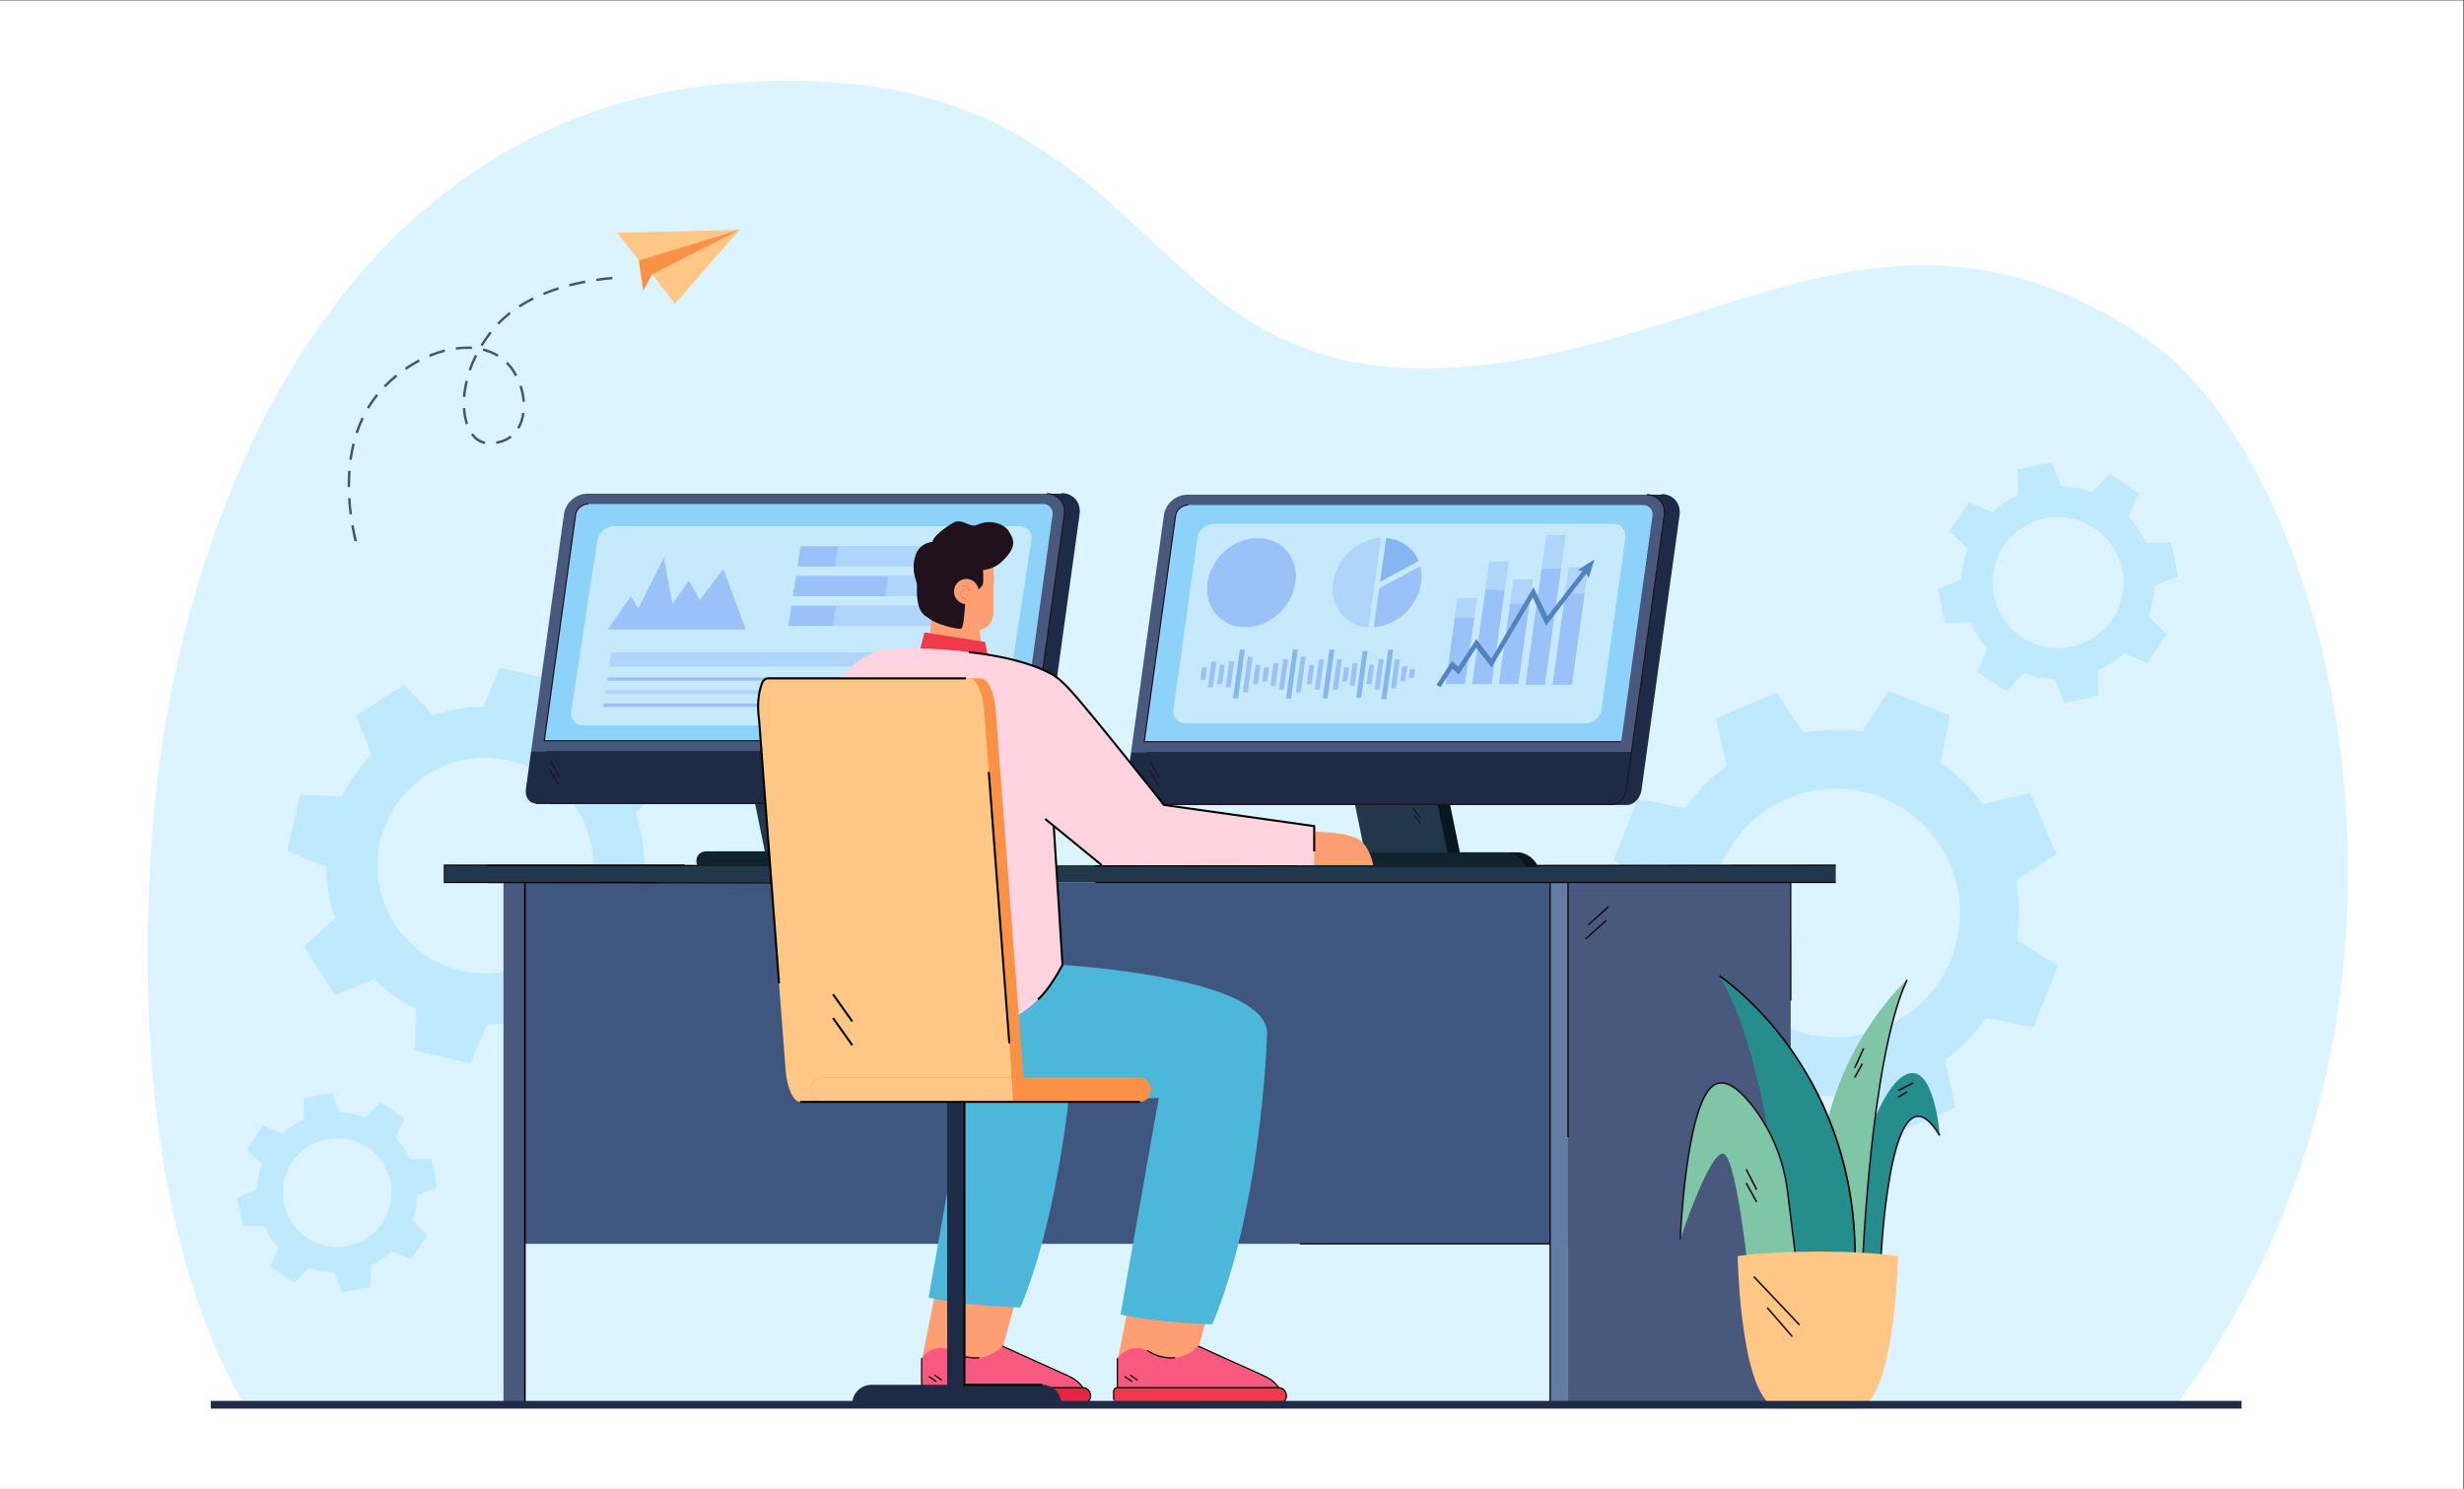 <?xml version="1.0" encoding="UTF-8" standalone="no"?>
<svg
   xmlns:dc="http://purl.org/dc/elements/1.1/"
   xmlns:cc="http://creativecommons.org/ns#"
   xmlns:rdf="http://www.w3.org/1999/02/22-rdf-syntax-ns#"
   xmlns:svg="http://www.w3.org/2000/svg"
   xmlns="http://www.w3.org/2000/svg"
   xmlns:sodipodi="http://sodipodi.sourceforge.net/DTD/sodipodi-0.dtd"
   xmlns:inkscape="http://www.inkscape.org/namespaces/inkscape"
   version="1.1"
   id="svg2"
   xml:space="preserve"
   width="4412.227"
   height="2666.667"
   viewBox="0 0 4412.227 2666.667"
   sodipodi:docname="Predictive analysis.eps"><rect x="0" y="0" width="4412.227" height="2666.667" fill="#333333" stroke="none"/><defs
     id="defs6" /><sodipodi:namedview
     pagecolor="#ffffff"
     bordercolor="#666666"
     borderopacity="1"
     objecttolerance="10"
     gridtolerance="10"
     guidetolerance="10"
     inkscape:pageopacity="0"
     inkscape:pageshadow="2"
     inkscape:window-width="640"
     inkscape:window-height="480"
     id="namedview4" /><g
     id="g10"
     inkscape:groupmode="layer"
     inkscape:label="ink_ext_XXXXXX"
     transform="matrix(1.333,0,0,-1.333,0,2666.667)"><g
       id="g12"
       transform="scale(0.1)"><path
         d="M 0,0 H 33091.7 V 20000 H 0 Z"
         style="fill:#ffffff;fill-opacity:1;fill-rule:nonzero;stroke:none"
         id="path14" /><path
         d="m 29276,1183.2 c 3948.3,5403.3 2036.1,12576.7 -436.1,14264.5 -2332.3,1592.3 -4181.1,947.1 -6210.8,301.9 -1092.1,-347.2 -2236.5,-694.3 -3536.9,-692.9 -3996.5,4.2 -3631.8,4251.4 -9219.25,3835.3 C 4430.57,18486.8 2320.05,12885.5 2035.83,8713.5 1746.18,4461.8 2686.58,2155.8 3249.43,1183.2 H 29276"
         style="fill:#dcf4ff;fill-opacity:1;fill-rule:nonzero;stroke:none"
         id="path16" /><path
         d="m 23953.3,4751.7 -413.5,164.2 -413.6,164.3 126.7,638.3 c -222,154.5 -413.4,341.9 -569.7,553.1 l -634.3,-145.4 -176.3,408.5 -176.3,408.6 540.9,361.8 c -46.4,258.6 -51.5,526.4 -11.6,793.8 l -551.3,345.8 164.2,413.5 164.2,413.6 638.4,-126.6 c 154.4,221.9 341.8,413.3 553,569.6 l -145.4,634.3 408.6,176.3 408.5,176.3 361.8,-540.9 c 141.8,25.5 286.3,38.5 432,38.5 120.1,0 241,-8.9 361.8,-26.9 l 345.8,551.4 413.6,-164.2 413.5,-164.3 -126.6,-638.4 c 221.9,-154.4 413.3,-341.8 569.6,-553 l 634.3,145.4 176.3,-408.6 176.3,-408.5 -540.9,-361.8 c 46.4,-258.6 51.5,-526.4 11.6,-793.8 l 551.4,-345.8 -164.2,-413.5 -164.2,-413.6 -638.4,126.6 c -154.5,-221.9 -341.9,-413.3 -553,-569.6 l 145.3,-634.3 -408.5,-176.3 -408.6,-176.3 -361.8,540.9 c -141.7,-25.5 -286.3,-38.5 -432,-38.5 -120.1,0 -241,8.9 -361.8,26.9 l -345.8,-551.4 m 707.5,4655.8 c -664.1,0 -1292,-399 -1552,-1053.7 -340.2,-856.8 78.6,-1827.3 935.4,-2167.5 202.1,-80.3 410.6,-118.3 615.6,-118.3 664,0 1291.9,399 1551.9,1053.7 340.3,856.8 -78.5,1827.3 -935.4,2167.5 -202.1,80.3 -410.5,118.3 -615.5,118.3"
         style="fill:#bee9ff;fill-opacity:1;fill-rule:nonzero;stroke:none"
         id="path18" /><path
         d="m 27729.5,10562.5 -126.9,318.4 c -138.3,4.5 -276.9,31.4 -410.2,81.4 l -238.8,-246 -195,130.1 -195,130.1 135.5,314.9 c -97.3,104 -175.3,221.6 -232.6,347.5 l -342.7,-5 -45.9,229.8 -45.9,229.9 318.5,126.8 c 4.5,138.4 31.3,276.9 81.3,410.3 l -246,238.7 130.1,195 130.1,195 314.9,-135.5 c 104,97.3 221.6,175.3 347.6,232.6 l -5.1,342.7 229.9,45.9 229.8,45.9 126.9,-318.4 c 138.3,-4.6 276.8,-31.4 410.2,-81.4 l 238.8,246 195,-130.1 194.9,-130.1 -135.5,-314.9 c 97.4,-104 175.4,-221.6 232.6,-347.6 l 342.8,5.1 45.9,-229.8 45.8,-229.9 -318.4,-126.9 c -4.5,-138.3 -31.4,-276.8 -81.4,-410.2 l 246,-238.8 -130.1,-194.9 -130.1,-195 -314.9,135.5 c -103.9,-97.4 -221.5,-175.3 -347.5,-232.6 l 5.1,-342.8 -229.9,-45.8 -229.8,-45.9 m -82.4,2493.6 c -284,0 -562.8,-137.3 -732.3,-391.3 -269.5,-404 -160.5,-950 243.4,-1219.5 150,-100.1 319.6,-148 487.3,-148 284,0 562.8,137.4 732.2,391.4 269.6,404 160.6,949.9 -243.4,1219.5 -149.9,100.1 -319.5,147.9 -487.2,147.9"
         style="fill:#bee9ff;fill-opacity:1;fill-rule:nonzero;stroke:none"
         id="path20" /><path
         d="m 4598.65,2640.6 -105.5,264.8 c -115.01,3.7 -230.18,26 -341.08,67.6 l -198.55,-204.5 -162.12,108.1 -162.11,108.2 112.64,261.9 c -80.94,86.4 -145.77,184.2 -193.4,288.9 l -284.98,-4.2 -38.14,191.1 -38.15,191.2 264.78,105.5 c 3.76,115 26.09,230.1 67.64,341 l -204.53,198.6 108.17,162.1 108.16,162.1 261.87,-112.6 c 86.45,80.9 184.22,145.7 288.98,193.4 l -4.23,285 191.12,38.1 191.11,38.1 105.5,-264.7 c 115.01,-3.8 230.18,-26.1 341.08,-67.7 l 198.56,204.5 162.1,-108.1 162.12,-108.2 -112.64,-261.8 c 80.94,-86.5 145.77,-184.3 193.4,-289 l 284.99,4.2 38.14,-191.1 38.14,-191.1 -264.77,-105.5 c -3.77,-115 -26.1,-230.2 -67.66,-341.1 l 204.54,-198.6 -108.17,-162.1 -108.17,-162.1 -261.85,112.7 c -86.45,-81 -184.23,-145.8 -288.98,-193.4 l 4.22,-285 -191.11,-38.2 -191.12,-38.1 M 4530.17,4714 c -236.16,0 -467.95,-114.2 -608.86,-325.4 -224.12,-335.9 -133.52,-789.9 202.37,-1014 124.71,-83.2 265.69,-123 405.14,-123 236.16,0 467.95,114.2 608.85,325.4 224.12,335.9 133.52,789.9 -202.37,1014 -124.71,83.2 -265.68,123 -405.13,123"
         style="fill:#bee9ff;fill-opacity:1;fill-rule:nonzero;stroke:none"
         id="path22" /><path
         d="m 6323.05,5720.2 -376.9,83.9 -376.89,84 20.87,564.4 c -211.38,101.8 -401.08,236.1 -563.99,395.6 l -523.56,-211.6 -207.15,325.9 -207.16,325.8 413.79,384.3 c -75.28,215.2 -116.38,444 -118.91,678.6 l -519.91,220.6 83.94,376.9 83.93,376.9 564.39,-20.9 c 101.85,211.4 236.16,401.1 395.65,564 l -211.61,523.6 325.85,207.1 325.86,207.2 384.27,-413.8 c 215.21,75.3 443.97,116.4 678.6,118.9 l 220.61,519.9 376.89,-83.9 181.16,-40.4 -137.53,-993.5 h 197.23 L 7289.47,9603 c -136.4,85.6 -289.49,149.8 -455.69,186.8 -106.05,23.6 -211.94,35 -316.25,35 -663.79,0 -1262.3,-459.2 -1412.59,-1134 -173.91,-780.9 318.14,-1555 1099.05,-1728.9 106.05,-23.6 211.94,-34.9 316.25,-34.9 663.78,0 1262.3,459.1 1412.6,1134 91.67,411.6 -1.7,821.3 -224.86,1142.2 h 961.24 l -133.51,-124 c 75.28,-215.2 116.39,-444 118.92,-678.6 l 519.91,-220.6 -83.94,-376.9 -83.93,-376.9 -564.4,20.9 c -101.85,-211.4 -236.15,-401.1 -395.65,-564 l 211.61,-523.6 -325.85,-207.1 -325.86,-207.1 -384.27,413.7 c -215.21,-75.2 -443.97,-116.4 -678.59,-118.9 l -220.61,-519.9"
         style="fill:#bee9ff;fill-opacity:1;fill-rule:nonzero;stroke:none"
         id="path24" /><path
         d="M 6907.43,3293.1 H 22936.6 V 8148.4 H 6907.43 V 3293.1"
         style="fill:#3f567e;fill-opacity:1;fill-rule:nonzero;stroke:none"
         id="path26" /><path
         d="M 5967.69,8148.4 H 24660.3 v 232.8 H 5967.69 v -232.8"
         style="fill:#223749;fill-opacity:1;fill-rule:nonzero;stroke:none"
         id="path28" /><path
         d="m 21064.3,1142.4 h 2991.1 v 7006 h -2991.1 v -7006"
         style="fill:#49597d;fill-opacity:1;fill-rule:nonzero;stroke:none"
         id="path30" /><path
         d="m 21064.3,1142.4 h -240.6 v 7006 h 240.6 v -7006"
         style="fill:#647ba3;fill-opacity:1;fill-rule:nonzero;stroke:none"
         id="path32" /><path
         d="m 7051.38,1142.3 h -287.91 v 7006.1 h 287.91 V 1142.3"
         style="fill:#49597d;fill-opacity:1;fill-rule:nonzero;stroke:none"
         id="path34" /><path
         d="m 14704.6,8362.4 9955.7,10.7 v 16.2 l -9955.7,-10.6 v -16.3"
         style="fill:#000000;fill-opacity:1;fill-rule:nonzero;stroke:none"
         id="path36" /><path
         d="M 6549.74,8367.7 H 12571.1 V 8384 H 6549.74 v -16.3"
         style="fill:#000000;fill-opacity:1;fill-rule:nonzero;stroke:none"
         id="path38" /><path
         d="m 14717.9,8140.2 h 9942.4 v 16.3 h -9942.4 v -16.3"
         style="fill:#000000;fill-opacity:1;fill-rule:nonzero;stroke:none"
         id="path40" /><path
         d="m 12582.5,8131.5 v 16.2 l -6032.75,8.8 -0.03,-16.3 6032.78,-8.7"
         style="fill:#000000;fill-opacity:1;fill-rule:nonzero;stroke:none"
         id="path42" /><path
         d="m 5962.31,8140.2 h 2857.78 v 16.3 H 5973.07 v 216.6 h 3227.41 v 16.2 H 5962.31 v -249.1"
         style="fill:#000000;fill-opacity:1;fill-rule:nonzero;stroke:none"
         id="path44" /><path
         d="m 24048.4,6561 h 16.3 c 0,0 -1.2,1560.5 -1.2,1587.4 h -16.2 c 0,-26.9 1.1,-1587.4 1.1,-1587.4"
         style="fill:#000000;fill-opacity:1;fill-rule:nonzero;stroke:none"
         id="path46" /><path
         d="m 20815.5,1142.4 h 16.3 v 7006 h -16.3 v -7006"
         style="fill:#000000;fill-opacity:1;fill-rule:nonzero;stroke:none"
         id="path48" /><path
         d="m 21056.2,4726.1 h 16.2 v 3422.3 h -16.2 V 4726.1"
         style="fill:#000000;fill-opacity:1;fill-rule:nonzero;stroke:none"
         id="path50" /><path
         d="m 21341.6,7573.6 273.3,244.8 -10.8,12.1 -273.4,-244.8 10.9,-12.1"
         style="fill:#000000;fill-opacity:1;fill-rule:nonzero;stroke:none"
         id="path52" /><path
         d="m 21306.9,7385.3 273.4,244.9 -10.9,12.1 -273.3,-244.9 10.8,-12.1"
         style="fill:#000000;fill-opacity:1;fill-rule:nonzero;stroke:none"
         id="path54" /><path
         d="m 17460.9,3285 h 3362.8 v 16.2 H 17460.9 V 3285"
         style="fill:#000000;fill-opacity:1;fill-rule:nonzero;stroke:none"
         id="path56" /><path
         d="m 7040.4,1142.3 h 21.95 V 8148.4 H 7040.4 V 1142.3"
         style="fill:#000000;fill-opacity:1;fill-rule:nonzero;stroke:none"
         id="path58" /><path
         d="m 9660.38,8566.7 h 781.52 l -449.63,2191.8 h 1109.53 l 449.6,-2191.8 h 779 c 109.9,0 232.5,-89.1 273.8,-199 H 9536.32 c -41.34,109.9 14.2,199 124.06,199"
         style="fill:#0a161e;fill-opacity:1;fill-rule:nonzero;stroke:none"
         id="path60" /><path
         d="m 7261.84,9403.4 70.64,510.3 440.8,3184.2 c 20.94,151.3 160.57,273.9 311.86,273.9 H 14259 l 1.2,8.1 c 155.4,0 264.4,-126.5 242.9,-282 l -511.4,-3694.5 c -15.3,-110.4 -101.6,-200.2 -192.5,-200.2 H 7390.82 l 1.12,8 c -86.55,0 -144.79,86.1 -130.1,192.2"
         style="fill:#1e2b46;fill-opacity:1;fill-rule:nonzero;stroke:none"
         id="path62" /><path
         d="m 10301.8,8434.1 h 1109.5 l -476.9,2324.4 H 9824.91 l 476.89,-2324.4"
         style="fill:#223749;fill-opacity:1;fill-rule:nonzero;stroke:none"
         id="path64" /><path
         d="m 7135.25,9913.7 440.79,3184.2 c 20.95,151.3 160.58,273.9 311.87,273.9 h 6173.89 c 151.3,0 257,-122.6 236,-273.9 L 13857,9913.7 H 7135.25"
         style="fill:#49597d;fill-opacity:1;fill-rule:nonzero;stroke:none"
         id="path66" /><path
         d="m 13857,9913.7 -70.6,-510.3 c -14.7,-106.1 -96.7,-192.2 -183.3,-192.2 H 7194.71 c -86.54,0 -144.79,86.1 -130.1,192.2 l 70.64,510.3 H 13857"
         style="fill:#1e2b46;fill-opacity:1;fill-rule:nonzero;stroke:none"
         id="path68" /><path
         d="m 7311.73,10051.9 420.49,3037.5 c 11.02,79.6 86.82,144.2 169.31,144.2 h 6108.37 c 82.5,0 140.4,-64.6 129.4,-144.2 l -420.5,-3037.5 H 7311.73"
         style="fill:#8cd2f9;fill-opacity:1;fill-rule:nonzero;stroke:none"
         id="path70" /><path
         d="m 9368.96,8367.7 c -41.34,109.9 14.21,199 124.07,199 h 2670.07 c 109.8,0 232.4,-89.1 273.7,-199 v 0 H 9368.96"
         style="fill:#122330;fill-opacity:1;fill-rule:nonzero;stroke:none"
         id="path72" /><path
         d="M 7193.59,9203.2 H 13602 c 90.8,0 177.2,89.8 192.4,200.2 l 511.5,3694.5 c 21.5,155.5 -87.5,282 -243,282 l -2.2,-16.1 c 146.6,0 249.4,-119.3 229.1,-265.9 l -511.4,-3694.5 c -14.1,-101.5 -92.2,-184.1 -174.2,-184.1 H 7195.82 l -2.23,-16.1"
         style="fill:#21111d;fill-opacity:1;fill-rule:nonzero;stroke:none"
         id="path74" /><path
         d="m 7513.54,9557.8 14.35,9.3 -123.53,213 -14.34,-9.3 123.52,-213"
         style="fill:#21111d;fill-opacity:1;fill-rule:nonzero;stroke:none"
         id="path76" /><path
         d="m 7499.66,9457 14.24,9.5 -124.33,207.2 -14.24,-9.5 124.33,-207.2"
         style="fill:#21111d;fill-opacity:1;fill-rule:nonzero;stroke:none"
         id="path78" /><path
         d="m 11016.4,9024.3 12.3,7.9 -103.4,133.2 -12.3,-7.9 103.4,-133.2"
         style="fill:#21111d;fill-opacity:1;fill-rule:nonzero;stroke:none"
         id="path80" /><path
         d="m 11019.4,8947.7 12.2,8.1 -92.9,117.3 -12.2,-8.1 92.9,-117.3"
         style="fill:#21111d;fill-opacity:1;fill-rule:nonzero;stroke:none"
         id="path82" /><path
         d="m 7302.6,10043.9 h 6415.1 l 2.3,16.1 H 7320.88 l 419.37,3029.4 c 10.39,75 82.24,136.1 160.17,136.1 l 2.22,16.1 c -86.79,0 -166.84,-68.3 -178.45,-152.2 L 7302.6,10043.9"
         style="fill:#21111d;fill-opacity:1;fill-rule:nonzero;stroke:none"
         id="path84" /><path
         d="M 13286.4,10258.3 H 7832.76 c -103.9,0 -175.26,84.1 -159.41,187.8 l 351.64,2301.2 c 15.85,103.7 112.92,187.8 216.81,187.8 h 5453.6 c 103.9,0 175.3,-84.1 159.4,-187.8 l -351.6,-2301.2 c -15.8,-103.7 -112.9,-187.8 -216.8,-187.8 m -5148.38,470.6 -7,-45.9 h 4989.68 l 7,45.9 H 8138.02 m 78.03,510.6 -28.62,-187.3 h 4989.77 l 28.6,187.3 H 8216.05 m 2418.05,625.8 -41,-268.6 h 2667.3 l 41,268.6 h -2667.3 m 61,398.8 -41.1,-268.6 h 2667.3 l 41,268.6 h -2667.2 m 60.9,398.8 -41.1,-268.7 h 2667.3 l 41.1,268.7 H 10756"
         style="fill:#c6e9fc;fill-opacity:1;fill-rule:nonzero;stroke:none"
         id="path86" /><path
         d="m 13382.2,12394.2 h -2667.3 l 41.1,268.7 h 2667.3 l -41.1,-268.7"
         style="fill:#b0d5fa;fill-opacity:1;fill-rule:nonzero;stroke:none"
         id="path88" /><path
         d="M 13321.3,11995.5 H 10654 l 41.1,268.6 h 2667.2 l -41,-268.6"
         style="fill:#b0d5fa;fill-opacity:1;fill-rule:nonzero;stroke:none"
         id="path90" /><path
         d="m 13260.4,11596.7 h -2667.3 l 41,268.6 h 2667.3 l -41,-268.6"
         style="fill:#b0d5fa;fill-opacity:1;fill-rule:nonzero;stroke:none"
         id="path92" /><path
         d="M 11260.2,12662.9 H 10756 l -41.1,-268.7 h 504.2 l 41.1,268.7"
         style="fill:#9bc1f9;fill-opacity:1;fill-rule:nonzero;stroke:none"
         id="path94" /><path
         d="m 11931.8,12264.1 h -1236.7 l -41.1,-268.6 h 1236.7 l 41.1,268.6"
         style="fill:#9bc1f9;fill-opacity:1;fill-rule:nonzero;stroke:none"
         id="path96" /><path
         d="m 11227.8,11865.3 h -593.7 l -41,-268.6 h 593.7 l 41,268.6"
         style="fill:#9bc1f9;fill-opacity:1;fill-rule:nonzero;stroke:none"
         id="path98" /><path
         d="m 8164.31,11547.2 h 1856.29 l -304.25,810.4 -316.47,-413.8 -144.76,259.2 -222.16,-311.4 -114.08,620.6 -345.26,-682.9 -99.82,163.2 -309.49,-445.3"
         style="fill:#9bc1f9;fill-opacity:1;fill-rule:nonzero;stroke:none"
         id="path100" /><path
         d="M 13177.2,11052.2 H 8187.43 l 28.62,187.3 h 4989.75 l -28.6,-187.3"
         style="fill:#b0d5fa;fill-opacity:1;fill-rule:nonzero;stroke:none"
         id="path102" /><path
         d="M 13147.6,10858.8 H 8157.87 l 7.01,45.8 h 4989.72 l -7,-45.8"
         style="fill:#9bc1f9;fill-opacity:1;fill-rule:nonzero;stroke:none"
         id="path104" /><path
         d="M 13120.7,10683 H 8131.02 l 7,45.9 h 4989.68 l -7,-45.9"
         style="fill:#b0d5fa;fill-opacity:1;fill-rule:nonzero;stroke:none"
         id="path106" /><path
         d="M 13093.9,10507.3 H 8104.16 l 7.01,45.8 h 4989.73 l -7,-45.8"
         style="fill:#9bc1f9;fill-opacity:1;fill-rule:nonzero;stroke:none"
         id="path108" /><path
         d="m 17719.7,8553.5 h 781.6 l -449.7,2191.9 h 1109.5 l 449.7,-2191.9 h 779 c 109.8,0 232.4,-89.1 273.8,-198.9 h -3067.9 c -41.4,109.8 14.2,198.9 124,198.9"
         style="fill:#0a161e;fill-opacity:1;fill-rule:nonzero;stroke:none"
         id="path110" /><path
         d="m 15321.2,9390.3 70.6,510.2 440.8,3184.2 c 21,151.3 160.6,274 311.9,274 h 6173.9 l 1.1,8 c 155.5,0 264.5,-126.5 243,-282 L 22051,9390.2 c -15.3,-110.3 -101.6,-200.2 -192.4,-200.2 h -6408.4 l 1.1,8.1 c -86.5,0 -144.8,86 -130.1,192.2"
         style="fill:#1e2b46;fill-opacity:1;fill-rule:nonzero;stroke:none"
         id="path112" /><path
         d="m 18361.1,8420.9 h 1109.5 l -476.8,2324.5 h -1109.5 l 476.8,-2324.5"
         style="fill:#223749;fill-opacity:1;fill-rule:nonzero;stroke:none"
         id="path114" /><path
         d="m 15194.6,9900.5 440.8,3184.2 c 20.9,151.3 160.6,274 311.9,274 h 6173.9 c 151.3,0 256.9,-122.7 236,-274 l -440.8,-3184.2 h -6721.8"
         style="fill:#49597d;fill-opacity:1;fill-rule:nonzero;stroke:none"
         id="path116" /><path
         d="m 21916.4,9900.5 -70.6,-510.3 c -14.7,-106.1 -96.8,-192.1 -183.3,-192.1 h -6408.4 c -86.6,0 -144.8,86 -130.1,192.1 l 70.6,510.3 h 6721.8"
         style="fill:#1e2b46;fill-opacity:1;fill-rule:nonzero;stroke:none"
         id="path118" /><path
         d="m 15371.1,10038.8 420.5,3037.4 c 11,79.6 86.8,144.2 169.3,144.2 h 6108.4 c 82.5,0 140.4,-64.6 129.4,-144.2 l -420.5,-3037.4 h -6407.1"
         style="fill:#8cd2f9;fill-opacity:1;fill-rule:nonzero;stroke:none"
         id="path120" /><path
         d="m 17428.3,8354.6 c -41.3,109.8 14.2,198.9 124.1,198.9 h 2670 c 109.9,0 232.5,-89.1 273.8,-198.9 v 0 h -3067.9"
         style="fill:#122330;fill-opacity:1;fill-rule:nonzero;stroke:none"
         id="path122" /><path
         d="m 15253,9190 h 6408.4 c 90.8,0 177.1,89.9 192.4,200.2 l 511.4,3694.5 c 21.6,155.5 -87.4,282 -242.9,282 l -2.2,-16.1 c 146.6,0 249.4,-119.2 229.1,-265.9 l -511.5,-3694.5 c -14,-101.5 -92.1,-184.1 -174.1,-184.1 h -6408.4 l -2.2,-16.1"
         style="fill:#21111d;fill-opacity:1;fill-rule:nonzero;stroke:none"
         id="path124" /><path
         d="m 15572.9,9544.6 14.4,9.4 -123.6,213 -14.3,-9.4 123.5,-213"
         style="fill:#21111d;fill-opacity:1;fill-rule:nonzero;stroke:none"
         id="path126" /><path
         d="m 15559,9443.8 14.3,9.6 -124.4,207.2 -14.2,-9.6 124.3,-207.2"
         style="fill:#21111d;fill-opacity:1;fill-rule:nonzero;stroke:none"
         id="path128" /><path
         d="m 19075.8,9011.1 12.3,8 -103.4,133.2 -12.3,-8 103.4,-133.2"
         style="fill:#21111d;fill-opacity:1;fill-rule:nonzero;stroke:none"
         id="path130" /><path
         d="m 19078.7,8934.5 12.2,8.1 -92.9,117.3 -12.1,-8.1 92.8,-117.3"
         style="fill:#21111d;fill-opacity:1;fill-rule:nonzero;stroke:none"
         id="path132" /><path
         d="m 15362,10030.8 h 6415.1 l 2.2,16 h -6399.1 l 419.4,3029.4 c 10.4,75.1 82.3,136.2 160.2,136.2 l 2.2,16 c -86.8,0 -166.8,-68.2 -178.5,-152.2 L 15362,10030.8"
         style="fill:#21111d;fill-opacity:1;fill-rule:nonzero;stroke:none"
         id="path134" /><path
         d="M 21302.1,10287.1 H 15923 c -102.5,0 -173.8,84.2 -159.3,188.1 l 321.1,2303.3 c 14.5,103.8 109.3,188 211.8,188 h 5379.1 c 102.5,0 173.8,-84.2 159.3,-188 l -321.1,-2303.3 c -14.5,-103.9 -109.3,-188.1 -211.8,-188.1 m -224.6,2093.5 -219.8,-1576 h 256.6 l 219.7,1576 h -256.5 m -302.7,435.9 -280.5,-2011.9 h 256.5 l 280.5,2011.9 h -256.5 m -442.3,-602.3 -195,-1398.3 h 256.6 l 194.9,1398.3 h -256.5 m -324.9,239.7 -228.4,-1638 h 256.6 l 228.4,1638 h -256.6 m -426,-485.6 -160.7,-1152.4 h 256.6 l 160.6,1152.4 h -256.5 m -1034.5,805.9 c -311.8,-19.4 -593,-279.4 -637.3,-597.5 -44.4,-318.1 164.3,-578.1 470.7,-597.4 l 166.6,1194.9"
         style="fill:#c6e9fc;fill-opacity:1;fill-rule:nonzero;stroke:none"
         id="path136" /><path
         d="m 20750.8,10804.6 h -256.5 l 280.5,2011.9 h 256.5 l -280.5,-2011.9"
         style="fill:#b0d5fa;fill-opacity:1;fill-rule:nonzero;stroke:none"
         id="path138" /><path
         d="m 20394.1,10815.9 h -256.6 l 195,1398.3 h 256.5 l -194.9,-1398.3"
         style="fill:#b0d5fa;fill-opacity:1;fill-rule:nonzero;stroke:none"
         id="path140" /><path
         d="m 21114.3,10804.6 h -256.6 l 219.8,1576 h 256.5 l -219.7,-1576"
         style="fill:#b0d5fa;fill-opacity:1;fill-rule:nonzero;stroke:none"
         id="path142" /><path
         d="m 20035.8,10815.9 h -256.6 l 228.4,1638 h 256.6 l -228.4,-1638"
         style="fill:#b0d5fa;fill-opacity:1;fill-rule:nonzero;stroke:none"
         id="path144" /><path
         d="m 19677.5,10815.9 h -256.6 l 160.7,1152.4 h 256.5 l -160.6,-1152.4"
         style="fill:#b0d5fa;fill-opacity:1;fill-rule:nonzero;stroke:none"
         id="path146" /><path
         d="m 20750.8,10804.6 h -256.5 l 217.4,1559.5 h 256.6 l -217.5,-1559.5"
         style="fill:#9bc1f9;fill-opacity:1;fill-rule:nonzero;stroke:none"
         id="path148" /><path
         d="m 20394.1,10815.9 h -256.6 l 150,1076 h 256.6 l -150,-1076"
         style="fill:#9bc1f9;fill-opacity:1;fill-rule:nonzero;stroke:none"
         id="path150" /><path
         d="m 21114.3,10804.6 h -256.6 l 170.7,1224.1 h 256.6 l -170.7,-1224.1"
         style="fill:#9bc1f9;fill-opacity:1;fill-rule:nonzero;stroke:none"
         id="path152" /><path
         d="m 20035.8,10815.9 h -256.6 l 175.8,1260.5 h 256.5 l -175.7,-1260.5"
         style="fill:#9bc1f9;fill-opacity:1;fill-rule:nonzero;stroke:none"
         id="path154" /><path
         d="m 19677.5,10815.9 h -256.6 l 123.6,886.8 h 256.6 l -123.6,-886.8"
         style="fill:#9bc1f9;fill-opacity:1;fill-rule:nonzero;stroke:none"
         id="path156" /><path
         d="m 21419.5,12488.9 -226.4,-142.9 66.4,-11.9 -471.9,-609.5 -187.5,391.8 -566,-961.1 -201.7,261.8 -243.7,-370.7 -83.8,77.7 -208.8,-320.8 54,-30.6 161.7,248.4 83.5,-77.5 236,359 205,-266.1 553.4,939.8 179.8,-375.8 540.6,698.2 31.6,-59.4 77.8,249.6"
         style="fill:#5183bf;fill-opacity:1;fill-rule:nonzero;stroke:none"
         id="path158" /><path
         d="m 16291.8,10770.3 h -66.6 l 48.3,346.5 h 66.6 l -48.3,-346.5"
         style="fill:#9bc1f9;fill-opacity:1;fill-rule:nonzero;stroke:none"
         id="path160" /><path
         d="m 16417.7,10813.6 h -66.6 l 36.3,259.9 h 66.5 l -36.2,-259.9"
         style="fill:#9bc1f9;fill-opacity:1;fill-rule:nonzero;stroke:none"
         id="path162" /><path
         d="m 16531.5,10770.3 h -66.6 l 48.4,346.5 h 66.5 l -48.3,-346.5"
         style="fill:#9bc1f9;fill-opacity:1;fill-rule:nonzero;stroke:none"
         id="path164" /><path
         d="m 16630.6,10621.3 h -66.6 l 91.4,655.1 h 66.5 l -91.3,-655.1"
         style="fill:#86b6ef;fill-opacity:1;fill-rule:nonzero;stroke:none"
         id="path166" /><path
         d="m 16762,10704.2 h -66.6 l 66.8,478.7 h 66.5 l -66.7,-478.7"
         style="fill:#9bc1f9;fill-opacity:1;fill-rule:nonzero;stroke:none"
         id="path168" /><path
         d="m 17833.7,10621.3 h -66.5 l 91.3,655.1 h 66.5 l -91.3,-655.1"
         style="fill:#86b6ef;fill-opacity:1;fill-rule:nonzero;stroke:none"
         id="path170" /><path
         d="m 17969.9,10738.4 h -66.6 l 57.3,410.3 h 66.5 l -57.2,-410.3"
         style="fill:#9bc1f9;fill-opacity:1;fill-rule:nonzero;stroke:none"
         id="path172" /><path
         d="m 18096.7,10847.8 h -66.6 l 26.7,191.5 h 66.6 l -26.7,-191.5"
         style="fill:#9bc1f9;fill-opacity:1;fill-rule:nonzero;stroke:none"
         id="path174" /><path
         d="m 18196.7,10790.8 h -66.6 l 42.6,305.5 h 66.6 l -42.6,-305.5"
         style="fill:#9bc1f9;fill-opacity:1;fill-rule:nonzero;stroke:none"
         id="path176" /><path
         d="m 18284.5,10629.8 h -66.5 l 87.5,627.5 h 66.5 l -87.5,-627.5"
         style="fill:#86b6ef;fill-opacity:1;fill-rule:nonzero;stroke:none"
         id="path178" /><path
         d="m 18423.9,10813.6 h -66.6 l 36.3,259.9 h 66.5 l -36.2,-259.9"
         style="fill:#9bc1f9;fill-opacity:1;fill-rule:nonzero;stroke:none"
         id="path180" /><path
         d="m 18531.2,10738.4 h -66.5 l 57.2,410.3 h 66.5 l -57.2,-410.3"
         style="fill:#9bc1f9;fill-opacity:1;fill-rule:nonzero;stroke:none"
         id="path182" /><path
         d="m 18623.1,10610.7 h -66.6 l 92.8,665.7 h 66.6 l -92.8,-665.7"
         style="fill:#86b6ef;fill-opacity:1;fill-rule:nonzero;stroke:none"
         id="path184" /><path
         d="m 18751.5,10758.9 h -66.5 l 54.3,389.8 h 66.6 l -54.4,-389.8"
         style="fill:#9bc1f9;fill-opacity:1;fill-rule:nonzero;stroke:none"
         id="path186" /><path
         d="m 18877.3,10854.1 h -66.6 l 27.8,199.4 h 66.6 l -27.8,-199.4"
         style="fill:#9bc1f9;fill-opacity:1;fill-rule:nonzero;stroke:none"
         id="path188" /><path
         d="m 18991.7,10894.9 h -66.5 l 16.4,117.8 h 66.5 l -16.4,-117.8"
         style="fill:#9bc1f9;fill-opacity:1;fill-rule:nonzero;stroke:none"
         id="path190" /><path
         d="m 16190.9,10868.3 h -66.6 l 23.9,171 h 66.5 l -23.8,-171"
         style="fill:#9bc1f9;fill-opacity:1;fill-rule:nonzero;stroke:none"
         id="path192" /><path
         d="m 17342.9,10621.3 h -66.5 l 91.3,655.1 h 66.5 l -91.3,-655.1"
         style="fill:#86b6ef;fill-opacity:1;fill-rule:nonzero;stroke:none"
         id="path194" /><path
         d="m 17474.3,10704.2 h -66.5 l 66.7,478.7 h 66.6 l -66.8,-478.7"
         style="fill:#9bc1f9;fill-opacity:1;fill-rule:nonzero;stroke:none"
         id="path196" /><path
         d="m 16897.1,10813.6 h -66.5 l 36.2,259.9 h 66.5 l -36.2,-259.9"
         style="fill:#9bc1f9;fill-opacity:1;fill-rule:nonzero;stroke:none"
         id="path198" /><path
         d="m 17021.7,10847.8 h -66.5 l 26.7,191.5 h 66.5 l -26.7,-191.5"
         style="fill:#9bc1f9;fill-opacity:1;fill-rule:nonzero;stroke:none"
         id="path200" /><path
         d="m 17619.2,10813.6 h -66.5 l 36.2,259.9 h 66.5 l -36.2,-259.9"
         style="fill:#9bc1f9;fill-opacity:1;fill-rule:nonzero;stroke:none"
         id="path202" /><path
         d="m 17728.6,10738.4 h -66.6 l 57.3,410.3 h 66.5 l -57.2,-410.3"
         style="fill:#9bc1f9;fill-opacity:1;fill-rule:nonzero;stroke:none"
         id="path204" /><path
         d="m 17133.6,10790.8 h -66.5 l 42.6,305.5 h 66.5 l -42.6,-305.5"
         style="fill:#9bc1f9;fill-opacity:1;fill-rule:nonzero;stroke:none"
         id="path206" /><path
         d="m 17246.2,10738.4 h -66.5 l 57.2,410.3 h 66.5 l -57.2,-410.3"
         style="fill:#9bc1f9;fill-opacity:1;fill-rule:nonzero;stroke:none"
         id="path208" /><path
         d="m 17402.3,12176.7 c -46.1,-330.6 -348.1,-598.7 -674.5,-598.7 -326.4,0 -553.6,268.1 -507.5,598.7 46.1,330.7 348,598.8 674.5,598.8 326.4,0 553.6,-268.1 507.5,-598.8"
         style="fill:#9bc1f9;fill-opacity:1;fill-rule:nonzero;stroke:none"
         id="path210" /><path
         d="m 18380.5,11579.3 c -306.4,19.3 -515.1,279.3 -470.7,597.4 44.3,318.1 325.5,578.1 637.3,597.5 l -166.6,-1194.9"
         style="fill:#b0d5fa;fill-opacity:1;fill-rule:nonzero;stroke:none"
         id="path212" /><path
         d="m 18539.3,12187.3 518.6,280.4 c -71.2,173.3 -232.1,293.6 -436.8,306.5 l -81.8,-586.9"
         style="fill:#86b6ef;fill-opacity:1;fill-rule:nonzero;stroke:none"
         id="path214" /><path
         d="m 18527.2,12100.8 -72.7,-521.5 c 311.8,19.3 593,279.4 637.3,597.4 11,78.9 6.3,154.2 -11.5,223.2 l -553.1,-299.1"
         style="fill:#9bc1f9;fill-opacity:1;fill-rule:nonzero;stroke:none"
         id="path216" /><path
         d="m 13347.1,12465.7 v -668.8 c 0,0 9.4,-226.1 -188.4,-254.4 l 36.9,-301.6 c 13.8,-112.2 -53.3,-219.5 -161,-253.6 -52.6,-16.7 -115.5,-28.9 -186.8,-28.9 -226.1,0 -348.6,169.6 -367.4,254.4 -18.9,84.8 37.7,489.8 37.7,489.8 l -6.9,199.1 25.7,771.2 810.2,-207.2"
         style="fill:#fe9f73;fill-opacity:1;fill-rule:nonzero;stroke:none"
         id="path218" /><path
         d="m 12563.3,12635.8 157.7,-223.3 c 0,0 477.8,-185.6 722.8,34.2 244.9,219.8 169.5,325.4 97.7,435.5 -35.4,54.2 -204.3,164.6 -411.6,72.6 -113.1,-50.2 -196.8,99.7 -328.7,24.3 -131.9,-75.4 -287.5,-205.9 -270,-257.5 17.4,-51.6 32.1,-85.8 32.1,-85.8"
         style="fill:#21111d;fill-opacity:1;fill-rule:nonzero;stroke:none"
         id="path220" /><path
         d="m 12572.8,12730 c 0,0 -217.5,10.4 -278.2,-198.9 -60.7,-209.3 20.9,-319 23,-381.4 2.1,-62.4 -40.2,-483.2 255.2,-451.8 l 79.8,695 -102.8,276.8 23,60.3"
         style="fill:#21111d;fill-opacity:1;fill-rule:nonzero;stroke:none"
         id="path222" /><path
         d="m 13201.4,12400.3 c 0,0 17.9,-196.5 0,-250.1 -17.8,-53.6 -232.2,-196.5 -232.2,-196.5 0,0 -17.9,-375.2 -53.6,-393.1 -35.8,-17.8 -352.6,51.2 -453.2,150.6 -100.7,99.5 6.5,885.6 6.5,885.6 0,0 89.3,107.2 178.7,125 89.3,17.9 518.1,53.6 500.2,0 -17.8,-53.6 53.6,-321.5 53.6,-321.5"
         style="fill:#21111d;fill-opacity:1;fill-rule:nonzero;stroke:none"
         id="path224" /><path
         d="m 13147.8,12057.6 c 0,-93.7 -74.3,-169.6 -166,-169.6 -91.7,0 -166.1,75.9 -166.1,169.6 0,93.6 74.4,169.5 166.1,169.5 91.7,0 166,-75.9 166,-169.5"
         style="fill:#fe9f73;fill-opacity:1;fill-rule:nonzero;stroke:none"
         id="path226" /><path
         d="m 12969.5,11953.6 c -34.5,0 -57.5,26.5 -65.1,53 -9,31.3 1.3,61.7 26.2,77.5 36.7,23.3 70.1,8.3 87.2,-3.2 -7.2,19.3 -18.4,33.3 -33.6,41.8 -32.7,18.4 -73.3,5 -73.7,4.8 -2.4,-0.8 -5,0.6 -5.8,3 -0.8,2.5 0.5,5.2 2.9,6 1.8,0.6 44.7,14.8 81,-5.5 21,-11.8 35.2,-32.6 42.4,-61.8 l 4,-16.4 -11.7,11.9 c -1.7,1.7 -41.2,40.9 -87.9,11.4 -25.8,-16.4 -28.1,-46.3 -22.2,-66.9 6.2,-21.3 24.5,-46.1 56.3,-46.1 h 0.9 c 2.5,0 4.6,-2.1 4.6,-4.7 0.1,-2.6 -2,-4.7 -4.5,-4.7 l -1,-0.1"
         style="fill:#f07162;fill-opacity:1;fill-rule:nonzero;stroke:none"
         id="path228" /><path
         d="m 13269.1,11204 -35.2,176.4 -814.6,127.8 -55.8,-212.9 365.2,-91.3 h 540.4"
         style="fill:#ef3a4c;fill-opacity:1;fill-rule:nonzero;stroke:none"
         id="path230" /><path
         d="m 17616.3,8833.1 c 0,0 523.4,-3 660.4,-121.7 136.9,-118.7 170.4,-330.2 170.4,-330.2 h -1034.7 l 203.9,451.9"
         style="fill:#fe9f73;fill-opacity:1;fill-rule:nonzero;stroke:none"
         id="path232" /><path
         d="m 13387.1,1600.1 -998.9,156.3 212.8,1066.6 1085,-139.8 -298.9,-1083.1"
         style="fill:#fe9f73;fill-opacity:1;fill-rule:nonzero;stroke:none"
         id="path234" /><path
         d="m 12371.8,1361.8 h 940.1 l 381.1,425.9 697,-425.9 h 150.2 c 51.7,0 99.1,-35.9 108.9,-88 13.1,-70.1 -38.9,-131.4 -105,-131.4 h -2185.7 c -16,0 -29,13.3 -29,29.8 v 146 c 0,24.1 19,43.6 42.4,43.6"
         style="fill:#e02742;fill-opacity:1;fill-rule:nonzero;stroke:none"
         id="path236" /><path
         d="m 12380.2,1360.6 v 395.8 c 0,0 158.3,218.6 399.3,107 0,0 364.6,-265.3 686,55.8 l 798.1,-363.2 c 0,0 218.8,-75 278,-195.4 h -2161.4"
         style="fill:#f7597f;fill-opacity:1;fill-rule:nonzero;stroke:none"
         id="path238" /><path
         d="m 12372.2,1362.6 h 16 v 393.8 h -16 v -393.8"
         style="fill:#000000;fill-opacity:1;fill-rule:nonzero;stroke:none"
         id="path240" /><path
         d="m 13106.3,1752.1 c 30.5,0 48.9,2.7 49.5,2.8 l -2.4,16.2 c -1.8,-0.3 -190.2,-27.4 -369.4,99.1 l -9,-13.5 c 128.3,-90.6 261.4,-104.6 331.3,-104.6"
         style="fill:#000000;fill-opacity:1;fill-rule:nonzero;stroke:none"
         id="path242" /><path
         d="m 12574.4,1434.5 8.9,13.6 -101.9,70.6 -8.9,-13.7 101.9,-70.5"
         style="fill:#000000;fill-opacity:1;fill-rule:nonzero;stroke:none"
         id="path244" /><path
         d="m 12647.5,1454.5 8.9,13.6 -101.9,70.5 -8.9,-13.6 101.9,-70.5"
         style="fill:#000000;fill-opacity:1;fill-rule:nonzero;stroke:none"
         id="path246" /><path
         d="m 14618.5,1161.4 c 25.8,22.5 40.6,55.2 40.6,89.9 0,65.1 -51.6,118 -115,118 H 12383 c -34,0 -61.6,-28.4 -61.6,-63.2 v -109.5 h 16 v 109.5 c 0,25.8 20.4,46.8 45.6,46.8 h 2161.1 c 54.6,0 99,-45.6 99,-101.6 0,-29.8 -12.7,-58 -34.9,-77.4 l 10.3,-12.5"
         style="fill:#000000;fill-opacity:1;fill-rule:nonzero;stroke:none"
         id="path248" /><path
         d="m 14536.9,1357.6 14.5,7 c -1.8,3.9 -45.6,95.9 -209,167.4 -160.5,70.2 -866.6,391.5 -873.7,394.7 l -6.5,-15 c 7.1,-3.3 713.3,-324.6 874,-394.8 157.2,-68.8 200.3,-158.4 200.7,-159.3"
         style="fill:#000000;fill-opacity:1;fill-rule:nonzero;stroke:none"
         id="path250" /><path
         d="m 16017.4,1600.1 -998.9,156.3 212.9,1066.6 1084.9,-139.8 -298.9,-1083.1"
         style="fill:#fe9f73;fill-opacity:1;fill-rule:nonzero;stroke:none"
         id="path252" /><path
         d="m 15002.2,1361.8 h 940 l 381.1,425.9 697.1,-425.9 h 150.1 c 51.8,0 99.2,-35.9 108.9,-88 13.1,-70.1 -38.9,-131.4 -104.9,-131.4 h -2185.7 c -16.1,0 -29.1,13.3 -29.1,29.8 v 146 c 0,24.1 19,43.6 42.5,43.6"
         style="fill:#ef3a4c;fill-opacity:1;fill-rule:nonzero;stroke:none"
         id="path254" /><path
         d="m 15010.5,1360.6 v 395.8 c 0,0 158.3,218.6 399.4,107 0,0 364.5,-265.3 685.9,55.8 l 798.1,-363.2 c 0,0 218.8,-75 278.1,-195.4 h -2161.5"
         style="fill:#f7597f;fill-opacity:1;fill-rule:nonzero;stroke:none"
         id="path256" /><path
         d="m 15002.5,1362.6 h 16 v 393.8 h -16 v -393.8"
         style="fill:#000000;fill-opacity:1;fill-rule:nonzero;stroke:none"
         id="path258" /><path
         d="m 15736.6,1752.1 c 30.5,0 49,2.7 49.6,2.8 l -2.4,16.2 c -1.9,-0.3 -190.3,-27.4 -369.4,99.1 l -9.1,-13.5 c 128.4,-90.6 261.5,-104.6 331.3,-104.6"
         style="fill:#000000;fill-opacity:1;fill-rule:nonzero;stroke:none"
         id="path260" /><path
         d="m 15204.8,1434.5 8.9,13.6 -102,70.6 -8.9,-13.7 102,-70.5"
         style="fill:#000000;fill-opacity:1;fill-rule:nonzero;stroke:none"
         id="path262" /><path
         d="m 15277.9,1454.5 8.9,13.6 -101.9,70.5 -9,-13.6 102,-70.5"
         style="fill:#000000;fill-opacity:1;fill-rule:nonzero;stroke:none"
         id="path264" /><path
         d="m 17248.9,1161.4 c 25.8,22.5 40.6,55.2 40.6,89.9 0,65.1 -51.6,118 -115,118 h -2161.2 c -33.9,0 -61.6,-28.4 -61.6,-63.2 v -109.5 h 16 v 109.5 c 0,25.8 20.5,46.8 45.6,46.8 h 2161.2 c 54.6,0 99,-45.6 99,-101.6 0,-29.8 -12.8,-58 -35,-77.4 l 10.4,-12.5"
         style="fill:#000000;fill-opacity:1;fill-rule:nonzero;stroke:none"
         id="path266" /><path
         d="m 17167.3,1357.6 14.4,7 c -1.8,3.9 -45.5,95.9 -208.9,167.4 -160.5,70.2 -866.6,391.5 -873.7,394.7 l -6.5,-15 c 7.1,-3.3 713.3,-324.6 873.9,-394.8 157.2,-68.8 200.3,-158.4 200.8,-159.3"
         style="fill:#000000;fill-opacity:1;fill-rule:nonzero;stroke:none"
         id="path268" /><path
         d="m 14417,6772.6 c -253.9,678.2 -1043.6,839.6 -1043.6,839.6 0,0 -1686.9,223.7 -1962.9,-241.2 -569.3,-958.7 17,-1767.4 518.3,-1878.7 121.9,-27.1 327.6,-11.8 558.8,-18.7 186.2,-5.6 500.5,7.1 500.5,7.1 l -513.8,-2909.3 c 458.1,-111 1233,-133.4 1233,-133.4 624,1481.3 815.1,4053.2 709.7,4334.6"
         style="fill:#4cb7d8;fill-opacity:1;fill-rule:nonzero;stroke:none"
         id="path270" /><path
         d="m 17021.3,6108.8 c 25.4,789.2 -2825.5,937.1 -2825.5,937.1 0,0 -1604.8,563.6 -1880.8,98.7 -569.3,-958.7 17,-1767.4 518.4,-1878.8 121.8,-27 327.5,-10.7 558.7,-18.6 663.9,-22.8 1588.8,-10.2 1729.6,-8.1 l 0.2,-0.3 444.3,15.5 -513.8,-2909.3 c 458.1,-111 1233,-133.4 1233,-133.4 624,1481.3 726.2,3596.9 735.9,3897.2"
         style="fill:#4cb7d8;fill-opacity:1;fill-rule:nonzero;stroke:none"
         id="path272" /><path
         d="m 17654.3,8905.6 -2018.2,284.3 c 0,0 -1250.8,1591.9 -1421.4,1705.6 -170.5,113.7 -909.6,426.4 -2188.8,397.9 -1279.2,-28.4 -1506.6,-2785.8 -1506.6,-2785.8 0,0 2014.7,-2317.1 2103.5,-2330.9 1213.7,-188.4 1650.3,864.4 1650.3,864.4 l -117.8,1867.3 644.9,-527.2 h 2854.1 v 524.4"
         style="fill:#ffd4e0;fill-opacity:1;fill-rule:nonzero;stroke:none"
         id="path274" /><path
         d="m 11949.7,6902.3 c 8.2,0.6 14.7,7.5 14.7,15.9 -5.8,690.4 -36,3632.5 -36,3642.8 0.1,8.7 -6.9,15.8 -15.6,15.9 -8.9,0 -15.9,-7 -15.9,-15.7 -0.1,-10.3 30.1,-2952.6 35.9,-3643.3 0.1,-8.7 7.2,-15.7 15.9,-15.6 h 1"
         style="fill:#000000;fill-opacity:1;fill-rule:nonzero;stroke:none"
         id="path276" /><path
         d="m 13374.8,10471.4 367,-4851.6 c 17.5,-231.6 -41.4,-419.3 -131.5,-419.3 h -2705.9 c -90.2,0 -177.5,187.7 -195,419.3 l -367,4851.6 c -17.5,231.6 41.4,419.2 131.6,419.2 h 2705.8 c 90.2,0 177.5,-187.6 195,-419.2"
         style="fill:#f99247;fill-opacity:1;fill-rule:nonzero;stroke:none"
         id="path278" /><path
         d="m 13219.3,10471.4 367,-4851.6 c 17.5,-231.6 -41.4,-419.3 -131.6,-419.3 h -2705.8 c -90.2,0 -177.5,187.7 -195,419.3 l -367,4851.6 c -17.5,231.6 41.4,419.2 131.6,419.2 h 2705.8 c 90.2,0 177.5,-187.6 195,-419.2"
         style="fill:#fec786;fill-opacity:1;fill-rule:nonzero;stroke:none"
         id="path280" /><path
         d="m 15313.5,5526.7 h -4269.7 c -81.5,0 -147.6,-73 -147.6,-163.1 0,-90.1 66.1,-163.1 147.6,-163.1 h 4269.7 c 81.5,0 147.5,73 147.5,163.1 0,90.1 -66,163.1 -147.5,163.1"
         style="fill:#f99247;fill-opacity:1;fill-rule:nonzero;stroke:none"
         id="path282" /><path
         d="m 13582.1,5526.7 h -2528.5 c -86.9,0 -157.4,-73 -157.4,-163.1 0,-90.1 70.5,-163.1 157.4,-163.1 h 2528.5 c 4.4,0 23.9,-0.4 28.2,0 80.8,6.9 129.2,77.6 129.2,163.1 0,90.1 -70.5,163.1 -157.4,163.1"
         style="fill:#fec786;fill-opacity:1;fill-rule:nonzero;stroke:none"
         id="path284" /><path
         d="m 13584.1,5649.1 26.2,-448.6 h 293.3 l -179.6,326.2 -139.9,122.4"
         style="fill:#f99247;fill-opacity:1;fill-rule:nonzero;stroke:none"
         id="path286" /><path
         d="m 14000.2,1399.4 h -1044.6 v 3801.1 h -232.1 V 1399.4 h -1017.4 c -142,0 -257.1,-115.1 -257.1,-257 h 1274.5 232.1 1301.6 c 0,141.9 -115.1,257 -257,257"
         style="fill:#1e2b46;fill-opacity:1;fill-rule:nonzero;stroke:none"
         id="path288" /><path
         d="m 10451.5,6792.2 -266.8,3526.8 c -38.6,256.1 7.8,430.8 38.9,512.1 26.2,68.5 87.1,77.9 116.8,73.2 h 2636.1 v -27.4 h -2638.4 l -1.1,0.3 c -2.5,0.4 -62.8,9.5 -87.8,-55.9 -30.2,-78.7 -75.1,-248.4 -37.3,-499.2 l 266.9,-3527.9 -27.3,-2"
         style="fill:#000000;fill-opacity:1;fill-rule:nonzero;stroke:none"
         id="path290" /><path
         d="m 13544.7,5988.3 -275.6,3643.3 27.3,2 275.6,-3643.2 -27.3,-2.1"
         style="fill:#000000;fill-opacity:1;fill-rule:nonzero;stroke:none"
         id="path292" /><path
         d="m 15313.5,5186.8 h -4564.6 v 27.4 h 4564.6 v -27.4"
         style="fill:#000000;fill-opacity:1;fill-rule:nonzero;stroke:none"
         id="path294" /><path
         d="m 11437.8,6273.1 -258.3,365.2 22.3,15.8 258.4,-365.2 -22.4,-15.8"
         style="fill:#000000;fill-opacity:1;fill-rule:nonzero;stroke:none"
         id="path296" /><path
         d="m 11437.8,5954.2 -258.3,365.2 22.3,15.8 258.4,-365.2 -22.4,-15.8"
         style="fill:#000000;fill-opacity:1;fill-rule:nonzero;stroke:none"
         id="path298" /><path
         d="m 14000.2,1385.7 h -1058.3 v 3814.8 h 27.4 V 1413.1 h 1030.9 v -27.4"
         style="fill:#000000;fill-opacity:1;fill-rule:nonzero;stroke:none"
         id="path300" /><path
         d="m 17640.6,8565.3 h 27.4 v 352.2 l -2024.6,285.2 c -65.7,82.8 -1040,1310.6 -1261.1,1544.1 -4.4,4.8 -113.8,127.4 -207.7,188.6 -83.4,54.5 -413.3,238.5 -1159,321.9 l -3.1,-27.2 c 739.7,-82.7 1065,-264 1147.1,-317.6 90.8,-59.3 201.4,-183 202.5,-184.2 227.2,-240 1252.9,-1533.9 1263.2,-1546.9 l 3.4,-4.3 2011.9,-283.4 v -328.4"
         style="fill:#000000;fill-opacity:1;fill-rule:nonzero;stroke:none"
         id="path302" /><path
         d="m 13952.2,6566.2 c 160,137.6 326.1,455.1 333.1,468.6 l 1.7,3.4 -118,1871.1 -27.4,-1.7 117.6,-1863.5 c -18.4,-34.8 -177.4,-330.3 -324.8,-457.1 l 17.8,-20.8"
         style="fill:#000000;fill-opacity:1;fill-rule:nonzero;stroke:none"
         id="path304" /><path
         d="m 14791.5,8370.6 17.4,21.2 -759.5,620.9 -17.4,-21.2 759.5,-620.9"
         style="fill:#000000;fill-opacity:1;fill-rule:nonzero;stroke:none"
         id="path306" /><path
         d="m 7509.69,16115 -15.86,-5.1 c -58.76,-19 -115.65,-39.6 -171.76,-62.3 l -15.44,-6.3 -12.51,30.9 15.46,6.3 c 56.77,23 114.46,43.9 174.01,63.1 l 15.85,5.1 z m -526.54,-241.4 -17.83,28.1 14.09,9 c 50.82,32.1 105.13,62.9 161.4,91.3 l 14.88,7.5 15.04,-29.7 -14.87,-7.5 c -55.33,-28 -108.7,-58.2 -158.62,-89.8 z m 881.35,329.8 -16.37,-3.2 c -60.57,-11.7 -120.64,-25.1 -178.57,-39.8 l -16.15,-4.1 -8.2,32.3 16.16,4.1 c 58.52,14.8 119.23,28.4 180.43,40.2 l 16.36,3.2 z m 362.74,49.1 -16.61,-1.5 c -60.53,-5.3 -121.72,-12.3 -181.91,-20.7 l -16.51,-2.3 -4.63,33 16.51,2.3 c 60.75,8.5 122.52,15.5 183.61,20.9 l 16.6,1.5 z M 6702.7,15643 l -23.92,23.2 11.62,12 c 42.31,43.5 88.63,85.5 137.73,124.8 l 13,10.4 20.83,-26 -13.02,-10.4 c -47.99,-38.4 -93.3,-79.5 -134.63,-122 z m -722.78,-364.8 -16.11,-4.3 c -57.09,-15.3 -115.08,-34.7 -172.38,-57.8 l -15.45,-6.2 -12.45,30.9 15.47,6.2 c 58.39,23.6 117.81,43.4 176.21,59.1 l 16.11,4.3 z m -523.16,-242.7 -18.64,27.7 13.81,9.3 c 51.54,34.7 105.01,67 158.9,95.8 l 14.7,7.9 15.73,-29.4 -14.71,-7.9 c -52.9,-28.3 -105.37,-59.9 -155.98,-94 z m 882.43,279.1 -16.64,0.8 c -57.99,3 -118.79,0.7 -180.69,-6.8 l -16.55,-2 -4,33.1 16.55,2 c 63.8,7.7 126.49,10.1 186.39,7 l 16.64,-0.8 z m 143.2,39.1 -28.23,17.7 8.84,14.1 c 32.43,51.7 68.18,102.9 106.25,152 l 10.22,13.2 26.34,-20.4 -10.21,-13.2 c -37.4,-48.3 -72.5,-98.5 -104.35,-149.3 z m -1303.94,-552.9 -23.67,23.5 11.73,11.8 c 43.39,43.8 89.45,85.9 136.91,125.2 l 12.83,10.6 21.28,-25.7 -12.84,-10.6 c -46.64,-38.6 -91.88,-80 -134.5,-122.9 z m 1502.02,410.8 -14.44,8.3 c -50.43,29.1 -106.15,52 -165.59,68 l -16.09,4.4 8.68,32.2 16.1,-4.4 c 62.22,-16.8 120.61,-40.8 173.55,-71.3 l 14.43,-8.3 z m -1723.28,-698.4 -28.45,17.4 8.68,14.2 c 32.29,52.8 67.93,104.1 105.95,152.5 l 10.3,13.1 26.19,-20.7 -10.3,-13.1 c -37.21,-47.3 -72.08,-97.5 -103.68,-149.2 z m 1369.19,512.2 -31.4,11.2 5.6,15.7 c 20.53,57.5 44.82,115 72.2,171 l 7.32,15 29.96,-14.6 -7.32,-15 c -26.85,-54.9 -50.65,-111.3 -70.77,-167.6 z m -1519.36,-843.1 -31.54,10.8 5.37,15.8 c 20.17,59.1 43.38,117 69.01,172.2 l 7.01,15.1 30.23,-14 -7.02,-15.1 c -25.12,-54.2 -47.9,-111 -67.67,-169 z m 2112.6,767.9 -8.14,14.6 c -11.54,20.7 -23.97,41 -36.94,60.2 -20.52,30.4 -43.45,58.9 -68.17,84.8 l -11.5,12.1 24.1,23 11.51,-12.1 c 26,-27.2 50.13,-57.2 71.69,-89.2 13.48,-20 26.43,-41 38.44,-62.6 l 8.11,-14.5 z m -668.27,-279.6 -33.22,2.9 1.46,16.6 c 5.24,60.2 14.99,122 28.97,183.8 l 3.67,16.3 32.51,-7.4 -3.68,-16.3 c -13.63,-60.3 -23.15,-120.6 -28.27,-179.3 z m -1525.7,-843.3 -33,4.8 2.42,16.5 c 9.07,62 20.7,123.3 34.59,182.1 l 3.83,16.2 32.45,-7.7 -3.83,-16.2 c -13.67,-57.8 -25.12,-118.1 -34.06,-179.2 z m 2326.19,781.5 -33.21,-2.9 -1.45,16.6 c -5.18,58.9 -16.95,118.4 -34.98,176.6 l -4.92,15.9 31.84,9.9 4.92,-15.9 c 18.73,-60.5 30.97,-122.3 36.34,-183.6 z m -763.45,-295.4 -31.86,-9.8 -4.92,15.9 c -17.23,56 -28.54,117.9 -33.59,184.2 l -1.27,16.6 33.24,2.6 1.26,-16.7 c 4.87,-63.8 15.71,-123.3 32.22,-176.9 z m -1585.3,-850.6 -33.32,-0.1 -0.05,16.7 c -0.17,62.7 1.82,124.9 5.88,185 l 1.12,16.7 33.26,-2.3 -1.12,-16.6 c -4.01,-59.3 -5.97,-120.8 -5.81,-182.7 z m 2273.55,781.6 -29.26,15.9 7.99,14.6 c 26.94,49.4 45.79,106 56,168.4 l 2.7,16.4 32.9,-5.4 -2.68,-16.4 c -10.83,-66.1 -30.9,-126.3 -59.67,-178.9 z m -465.49,-204.6 -16.22,3.8 c -60.75,14.5 -114.11,50.5 -158.59,107 l -10.32,13.1 26.19,20.6 10.32,-13.1 c 39.72,-50.4 86.87,-82.4 140.14,-95.1 l 16.22,-3.9 z m 254.61,26.3 h -0.09 c -25.55,-9.6 -52.84,-17.1 -81.06,-22.2 l -16.41,-2.9 -5.9,32.8 16.4,3 c 26.25,4.7 51.57,11.6 75.23,20.5 h 0.09 c 31.1,11.7 60.2,27.2 86.49,46 l 13.55,9.7 19.39,-27.2 -13.55,-9.6 c -28.65,-20.5 -60.34,-37.4 -94.14,-50.1 z m -2037.04,-968.2 -33.08,-4.1 -2.03,16.5 c -7.64,61.7 -13.52,123.6 -17.49,184.2 l -1.1,16.6 33.27,2.2 1.09,-16.6 c 3.93,-60 9.76,-121.3 17.3,-182.3 z m 66.21,-360.2 -32.46,-7.6 -3.79,16.2 c -13.97,59.6 -26.55,120.5 -37.4,181.2 l -2.94,16.4 32.82,5.9 2.94,-16.5 c 10.74,-60 23.2,-120.4 37.03,-179.4 l 3.8,-16.2"
         style="fill:#3f567e;fill-opacity:1;fill-rule:nonzero;stroke:none"
         id="path308" /><path
         d="m 8640.62,16096.1 119.41,224.2 c 0,0 786.95,275.3 796.92,283.6 9.97,8.3 376.52,313.1 376.52,313.1 l -528.57,-91 -824.01,-320.9 59.73,-409"
         style="fill:#f99247;fill-opacity:1;fill-rule:nonzero;stroke:none"
         id="path310" /><path
         d="m 8290.71,16877.5 1642.76,39.5 -1352.58,-411.9 z"
         style="fill:#fec786;fill-opacity:1;fill-rule:nonzero;stroke:none"
         id="path312" /><path
         d="m 8760.03,16320.3 305.92,-397.1 867.52,993.8 z"
         style="fill:#fec786;fill-opacity:1;fill-rule:nonzero;stroke:none"
         id="path314" /><path
         d="m 26057.8,4748.5 c 0,0 -72.5,1010.3 -464.7,814.2 -392.2,-196.1 -711.9,-1483.5 -754.5,-1521.9 -42.7,-38.3 -29.9,-1214.9 -29.9,-1214.9 l 456.2,230.2 c 0,0 121.3,2812.2 792.9,1692.4"
         style="fill:#258d8c;fill-opacity:1;fill-rule:nonzero;stroke:none"
         id="path316" /><path
         d="m 25618.2,6840.3 c 0,0 -878.7,-786.3 -1118.5,-2134.4 -239.8,-1348.2 517.9,-1745 517.9,-1745 0,0 107.8,2834.7 600.6,3879.4"
         style="fill:#7fc6a6;fill-opacity:1;fill-rule:nonzero;stroke:none"
         id="path318" /><path
         d="m 23988.1,2779 c 0,0 -147.1,2869.9 -888.8,4114.2 0,0 1302.2,-776.9 1734,-2816 24.3,-114.8 38.7,-242.5 57.1,-365.3 19.2,-127.9 30.6,-241.1 27.7,-354.1 -5.2,-199.7 -32.9,-371.3 -41,-497.4 -70.3,-1089.6 -889,-81.4 -889,-81.4"
         style="fill:#258d8c;fill-opacity:1;fill-rule:nonzero;stroke:none"
         id="path320" /><path
         d="m 24013.2,3997.7 c -50.4,409.2 -205.8,799.2 -455.5,1127.3 -180.3,236.9 -389.1,417 -552.2,288.5 -362.3,-285.6 -434.8,-2059 -434.8,-2059 0,0 409.2,1227.7 588.3,1146.7 179,-80.9 345.3,-1747.8 345.3,-1747.8 l 669.2,-55.4 -160.3,1299.7"
         style="fill:#7fc6a6;fill-opacity:1;fill-rule:nonzero;stroke:none"
         id="path322" /><path
         d="m 24926.1,2879.2 c 27.5,626.6 -51.1,1228 -233.5,1787.4 -146,447.6 -358.4,869.6 -631.4,1254.1 -464.8,654.8 -951.1,978.4 -956,981.6 l -11.9,-18.1 c 4.9,-3.2 488.3,-325 950.8,-976.8 426.7,-601.4 922.3,-1614.7 860.4,-3027.2 l 21.6,-1"
         style="fill:#000000;fill-opacity:1;fill-rule:nonzero;stroke:none"
         id="path324" /><path
         d="m 25028.4,2960.5 c 0.3,7.1 28,718.1 115.5,1547.4 80.7,764.8 230.2,1789.5 484.1,2327.8 l -19.6,9.2 c -255.2,-541 -405.2,-1568.3 -486.1,-2334.9 -87.5,-830 -115.2,-1541.6 -115.5,-1548.6 l 21.6,-0.9"
         style="fill:#21111d;fill-opacity:1;fill-rule:nonzero;stroke:none"
         id="path326" /><path
         d="m 25275.7,3055.6 c 0.2,4.6 20.8,466.8 88.7,935.2 89.3,615.8 218.4,962.3 373.2,1002 91.5,23.5 196.1,-60.6 310.9,-249.9 l 18.5,11.2 c -120.3,198.4 -233,285.8 -334.7,259.7 -166.4,-42.6 -297.4,-385.8 -389.4,-1020 -68,-469.5 -88.7,-932.6 -88.9,-937.3 l 21.7,-0.9"
         style="fill:#21111d;fill-opacity:1;fill-rule:nonzero;stroke:none"
         id="path328" /><path
         d="m 24162.8,2696.7 21.5,2.7 L 24024,3999 c -51.2,414.7 -209.4,806.3 -457.6,1132.5 -157.2,206.5 -296.8,318.9 -415,333.9 -55.8,7.1 -107.1,-7.5 -152.6,-43.4 -152.6,-120.2 -272.8,-505 -357.3,-1143.7 -62.8,-474 -81.5,-918.9 -81.6,-923.3 l 21.6,-0.9 c 0.7,17.7 76.4,1771.6 430.7,2050.9 40.8,32.1 86.7,45.2 136.5,38.9 112.2,-14.3 246.9,-123.8 400.4,-325.5 245.9,-323.1 402.7,-711.1 453.4,-1122 l 160.3,-1299.7"
         style="fill:#21111d;fill-opacity:1;fill-rule:nonzero;stroke:none"
         id="path330" /><path
         d="m 23588.4,4017 19.3,9.9 -140.7,272.6 -19.2,-10 140.6,-272.5"
         style="fill:#21111d;fill-opacity:1;fill-rule:nonzero;stroke:none"
         id="path332" /><path
         d="m 23588.6,3850 18.9,10.4 -140.6,255.3 -19,-10.5 140.7,-255.2"
         style="fill:#21111d;fill-opacity:1;fill-rule:nonzero;stroke:none"
         id="path334" /><path
         d="m 24925.2,5652 120.2,263.9 -19.8,9 -120.2,-263.9 19.8,-9"
         style="fill:#21111d;fill-opacity:1;fill-rule:nonzero;stroke:none"
         id="path336" /><path
         d="m 24924.8,5523.4 102.3,184.6 -19,10.5 -102.3,-184.6 19,-10.5"
         style="fill:#21111d;fill-opacity:1;fill-rule:nonzero;stroke:none"
         id="path338" /><path
         d="m 25502.1,5342.3 204.6,104.3 -9.8,19.3 -204.6,-104.3 9.8,-19.3"
         style="fill:#21111d;fill-opacity:1;fill-rule:nonzero;stroke:none"
         id="path340" /><path
         d="m 25502.8,5253.9 121.1,73.6 -11.3,18.5 -121,-73.6 11.2,-18.5"
         style="fill:#21111d;fill-opacity:1;fill-rule:nonzero;stroke:none"
         id="path342" /><path
         d="m 25497.2,3129 c 0,0 -38.2,-2098.1 -600.2,-2048.9 h -441.9 -70.9 -441.9 c -562,-49.2 -600.2,2048.9 -600.2,2048.9 531.8,80.4 1623.3,80.4 2155.1,0"
         style="fill:#fec786;fill-opacity:1;fill-rule:nonzero;stroke:none"
         id="path344" /><path
         d="m 24165.7,2197.1 15.7,14.9 -614.1,648.4 -15.7,-14.9 614.1,-648.4"
         style="fill:#21111d;fill-opacity:1;fill-rule:nonzero;stroke:none"
         id="path346" /><path
         d="m 24069.6,2039.7 16.3,14.2 -338,388.8 -16.4,-14.2 338.1,-388.8"
         style="fill:#21111d;fill-opacity:1;fill-rule:nonzero;stroke:none"
         id="path348" /><path
         d="M 30111.4,1079.3 H 2831.65 v 103.9 H 30111.4 v -103.9"
         style="fill:#1e2b46;fill-opacity:1;fill-rule:nonzero;stroke:none"
         id="path350" /></g></g></svg>
